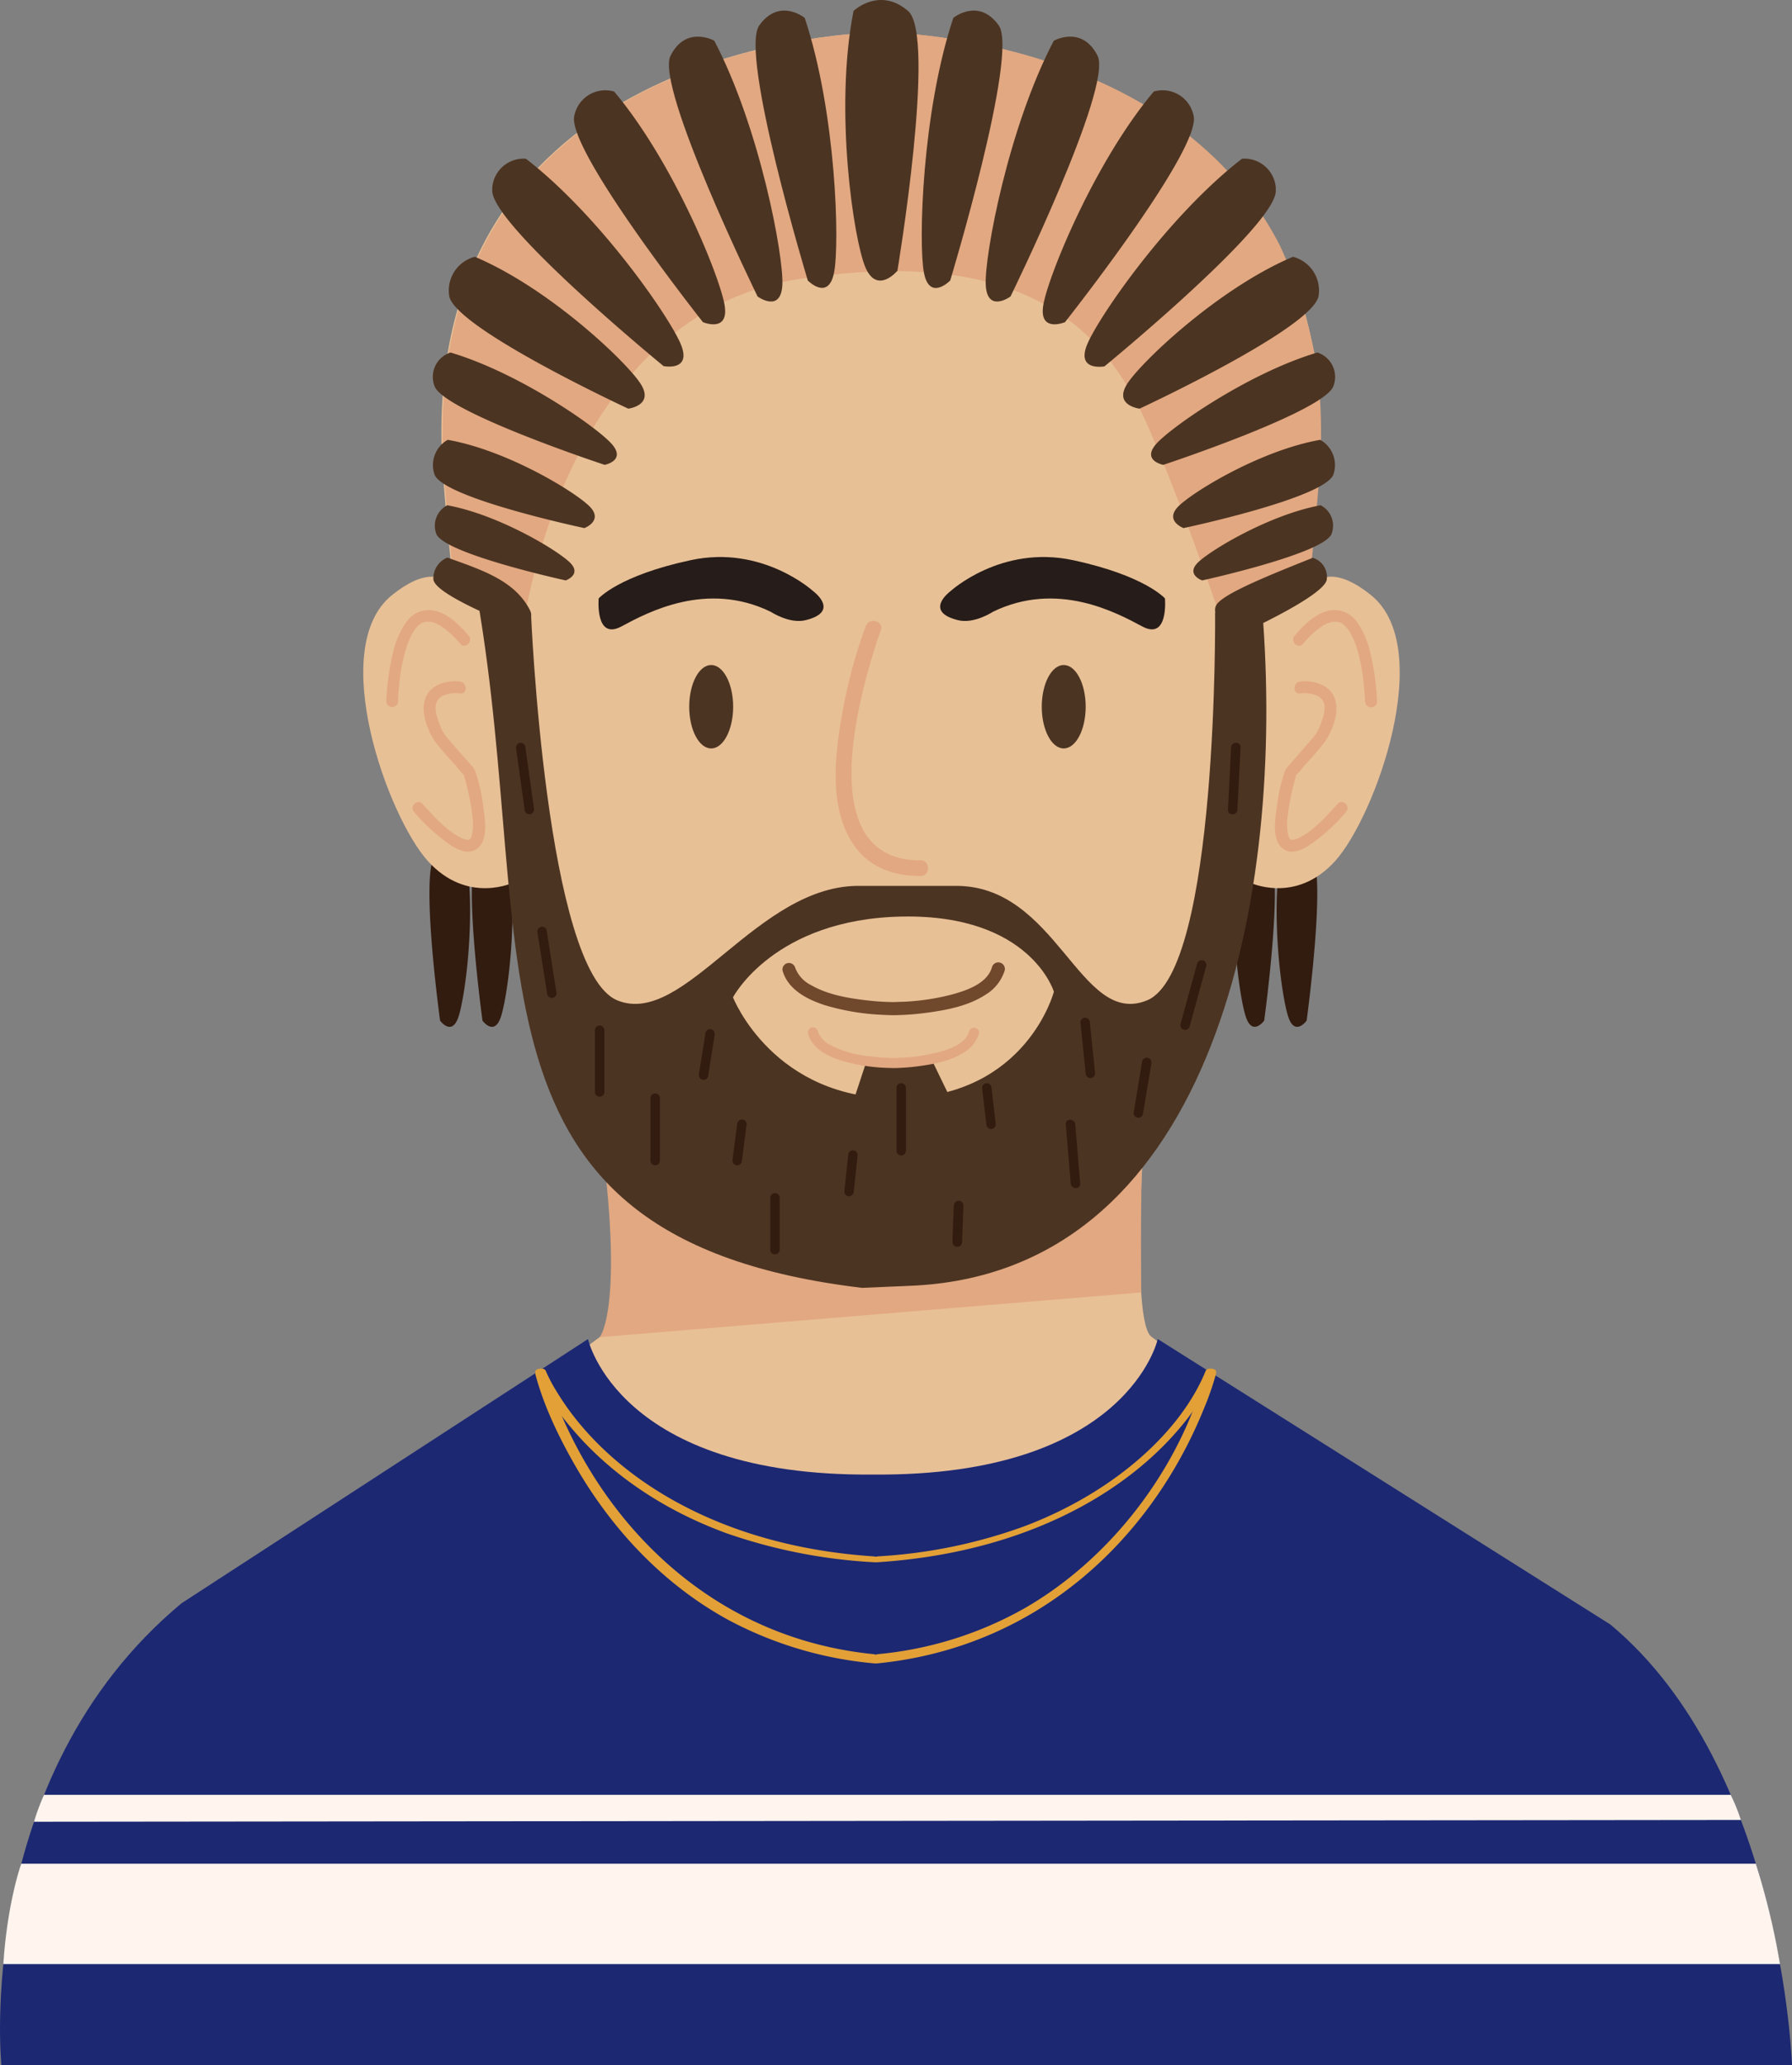 <svg id="ada0e1c7-4048-42e2-855f-fb83e0fa3af9" data-name="f8ff9783-a7a0-46e5-addd-5b614a5e3128" xmlns="http://www.w3.org/2000/svg" xmlns:xlink="http://www.w3.org/1999/xlink" viewBox="0 0 434 500"><rect x="0" y="0" width="434" height="500" fill="#808080" stroke="none"/><defs><clipPath id="ae9b93c6-26b7-4318-9ae8-d8f53ecd3374" transform="translate(0 0)"><path d="M214,7.82h-.93C202.33,8.1,100,13.44,107.57,115.08c8,107.27,34.15,142.82,34.15,142.82s15.27,48.19,66.8,50.55l4.59.05H214l4.59-.05c51.53-2.36,66.79-50.55,66.79-50.55s26.12-35.55,34.15-142.82C327.19,13.44,224.82,8.1,214,7.82Z" fill="none"/></clipPath></defs><path d="M310.19,206.84a4.9,4.9,0,0,1,6.92-.37h0a5.66,5.66,0,0,1,.42.43c3.91,3.84-1.08,40.21-1.08,40.21s-2.69,3.73-4.32-.56S307.67,222,310.19,206.84Z" transform="translate(0 0)" fill="#321b0f"/><path d="M299.92,206.84a4.9,4.9,0,0,1,6.92-.37h0a4.16,4.16,0,0,1,.42.42c3.91,3.84-1.09,40.21-1.09,40.21s-2.69,3.73-4.32-.56S297.4,222,299.92,206.84Z" transform="translate(0 0)" fill="#321b0f"/><path d="M112.84,206.84a4.89,4.89,0,0,0-6.9-.38,4.57,4.57,0,0,0-.44.44c-3.91,3.84,1.08,40.21,1.08,40.21s2.7,3.73,4.33-.56S115.37,222,112.84,206.84Z" transform="translate(0 0)" fill="#321b0f"/><path d="M123.11,206.84a4.89,4.89,0,0,0-6.9-.38,4.57,4.57,0,0,0-.44.44c-3.91,3.84,1.08,40.21,1.08,40.21s2.69,3.73,4.33-.56S125.63,222,123.11,206.84Z" transform="translate(0 0)" fill="#321b0f"/><path d="M313.64,150s2.57-18.68,18.4-5.91,1,53.64-8.68,64.37-20.95,5.11-20.95,5.11Z" transform="translate(0 0)" fill="#e8c096"/><path d="M113.33,150s-2.57-18.68-18.4-5.91-1,53.64,8.68,64.37,21,5.11,21,5.11Z" transform="translate(0 0)" fill="#e8c096"/><path d="M213.76,7.82h-.93C202.05,8.1,99.68,13.44,107.3,115.08c8,107.27,34.14,142.82,34.14,142.82s15.27,48.19,66.8,50.55l4.59.05h.93l4.59-.05c51.53-2.36,66.8-50.55,66.8-50.55s26.11-35.55,34.15-142.82C326.91,13.44,224.54,8.1,213.76,7.82Z" transform="translate(0 0)" fill="#e8c096"/><path d="M351.5,377.81,279,323.75c-5.38-3.1-1.68-53.17-1.68-53.17L212.1,296.45l-65.21-25.87s4.73,49.32-1.68,53.17L72.75,377.81S19.43,421.18,12.39,499.2H411.85C404.82,421.18,351.5,377.81,351.5,377.81Z" transform="translate(0 0)" fill="#e8c096"/><path d="M145.23,272.61c6.18,44.16,0,51.14,0,51.14L276.4,312.92s-.27-20.83.31-37.85l-118.78-4.49Z" transform="translate(0 0)" fill="#e2a881"/><path d="M305.94,150.84l-11.66-2.46s.82,86.66-16.45,93.81c-16.4,6.78-21.75-28.32-46.91-27.7H208.56c-25.16-.62-42.69,34.48-59.09,27.7C132.2,235,128.6,148.46,128.6,148.46l-13-3.7c14.91,86.18-6.85,155.12,93.19,167.05l11.47-.49C292.5,308.55,310.87,220.59,305.94,150.84Z" transform="translate(0 0)" fill="#4c3422"/><path d="M177.52,241.47s9.9-19,41-19.56,36.72,18.2,36.72,18.2-6.57,25.26-37.26,25.81S177.52,241.47,177.52,241.47Z" transform="translate(0 0)" fill="#e8c096"/><path d="M240.26,234.12c-1.07,3.86-5.78,5.55-9.22,6.53a56,56,0,0,1-12.21,1.89c-.8,0-1.61.07-2.42.08a62.78,62.78,0,0,1-7.25-.51c-4.31-.53-8.92-1.39-12.73-3.6a7.75,7.75,0,0,1-3.91-4.39,1.57,1.57,0,0,0-3,.85c1.3,4.68,6.08,7.06,10.32,8.42a56.76,56.76,0,0,0,13.81,2.31c.77.05,1.54.07,2.31.09h.78a.49.49,0,0,0,.17,0,66,66,0,0,0,7.56-.59c4.86-.65,10.1-1.65,14.28-4.41a10.49,10.49,0,0,0,4.57-5.81,1.59,1.59,0,0,0-3.06-.86Z" transform="translate(0 0)" fill="#70482c"/><path d="M330.58,169.72c0-1-.11-2.07-.21-3.11l-.15-1.45a5.3,5.3,0,0,0-.1-.8.75.75,0,0,0-.05-.39v-.23c-.18-1.25-.39-2.48-.66-3.71a33.93,33.93,0,0,0-1-3.68c-.1-.29-.2-.57-.31-.86l-.15-.39-.09-.22c.08.18,0,.09,0,0-.24-.54-.5-1.06-.79-1.57-.13-.22-.26-.44-.4-.65l-.24-.34c-.21-.31.08.07-.12-.16a7.59,7.59,0,0,0-1.06-1.06c.32.26-.19-.12-.31-.19l-.32-.18c-.3-.17.13,0-.07,0a2.38,2.38,0,0,1-.64-.2c-.21-.07-.29,0,0,0H323c-.15,0-.44.06-.12,0a5.26,5.26,0,0,0-.95.23l-.43.15h0l-.29.14c-.34.17-.68.36-1,.56a21.89,21.89,0,0,0-4.64,4.27c-1.21,1.39-3.24-.65-2-2,2.21-2.54,5.09-5.51,8.58-6.09a6.61,6.61,0,0,1,6.46,2.78,19.88,19.88,0,0,1,3.2,7.24,54.56,54.56,0,0,1,1.36,7.83c.15,1.4.28,2.81.32,4.21.05,1.85-2.82,1.85-2.87,0Z" transform="translate(0 0)" fill="#e2a881"/><path d="M314.86,165c3.24-.36,7.26.78,8.42,4.15s-.57,7.74-2.42,10.45a62.17,62.17,0,0,1-4.93,5.7,19.85,19.85,0,0,1-2.17,2.5c-.39.3.19-.77.24-.45a2,2,0,0,1-.13.42c-.32,1.33-.73,2.63-1,4a49,49,0,0,0-1,5.77,12.46,12.46,0,0,0,.2,4.94c.12.38,0,0,.11.29.05.11.34.53.12.23.08.11.46.4.14.17.28.2.12.1.19.11.36.08.13.05.24.06h.28a5.31,5.31,0,0,0,1.28-.41c3.74-1.76,6.79-5.32,9.53-8.29,1.25-1.36,3.28.67,2,2a45.6,45.6,0,0,1-9.06,8.15c-1.62,1-3.83,2-5.68,1-3.34-1.78-2.43-7.31-2-10.31a41.35,41.35,0,0,1,2-8.86,5.12,5.12,0,0,1,1-1.4l3-3.42,2.85-3.27a12.09,12.09,0,0,0,2-3.83c.52-1.43,1.09-3.27.47-4.76a3.15,3.15,0,0,0-1.78-1.6,7.55,7.55,0,0,0-3.88-.44c-1.83.21-1.82-2.66,0-2.87Z" transform="translate(0 0)" fill="#e2a881"/><path d="M96.39,169.72c0-1,.11-2.07.21-3.11l.15-1.45a5.3,5.3,0,0,1,.1-.8.75.75,0,0,1,.05-.39v-.23c.18-1.25.39-2.48.66-3.71a33.93,33.93,0,0,1,1-3.68c.1-.29.2-.57.31-.86a1.32,1.32,0,0,1,.15-.39l.09-.22c-.08.18,0,.09,0,0,.24-.54.5-1.06.79-1.57.13-.22.26-.44.4-.65l.24-.34c.21-.31-.08.07.12-.16a7.59,7.59,0,0,1,1.06-1.06c-.32.26.19-.12.31-.19l.32-.18c.3-.17-.13,0,.07,0a2.38,2.38,0,0,0,.64-.2c.21-.07.29,0,0,0H104c.15,0,.44.06.12,0a4.84,4.84,0,0,1,1,.23l.43.15h0l.29.14c.34.17.68.36,1,.56a21.89,21.89,0,0,1,4.64,4.27c1.21,1.39,3.24-.65,2-2-2.21-2.54-5.09-5.51-8.58-6.09a6.61,6.61,0,0,0-6.46,2.78,19.88,19.88,0,0,0-3.2,7.24,54.56,54.56,0,0,0-1.36,7.83c-.15,1.4-.28,2.81-.32,4.21a1.44,1.44,0,0,0,2.87,0Z" transform="translate(0 0)" fill="#e2a881"/><path d="M111.42,165c-3.25-.36-7.26.78-8.43,4.15s.57,7.74,2.42,10.45a65.29,65.29,0,0,0,4.94,5.7,17.22,17.22,0,0,0,2.17,2.5c.39.3-.2-.77-.24-.45a3.31,3.31,0,0,0,.12.42c.32,1.33.73,2.63,1,4a47,47,0,0,1,1,5.77,12.65,12.65,0,0,1-.19,4.94c-.12.38,0,0-.12.29,0,.11-.33.53-.12.23-.07.11-.46.4-.14.17-.28.2-.12.1-.18.11-.37.08-.13.05-.24.06h-.29a5.1,5.1,0,0,1-1.27-.41c-3.74-1.76-6.79-5.32-9.53-8.29-1.26-1.36-3.28.67-2,2a45.6,45.6,0,0,0,9.06,8.15c1.62,1,3.83,2,5.68,1,3.34-1.78,2.43-7.31,2-10.31a41.35,41.35,0,0,0-2-8.86,4.49,4.49,0,0,0-1-1.4l-3-3.42-2.84-3.27a12.09,12.09,0,0,1-2-3.83c-.52-1.43-1.08-3.27-.46-4.76a3.13,3.13,0,0,1,1.77-1.6,7.6,7.6,0,0,1,3.89-.44c1.83.21,1.81-2.66,0-2.87Z" transform="translate(0 0)" fill="#e2a881"/><g clip-path="url(#ae9b93c6-26b7-4318-9ae8-d8f53ecd3374)"><path d="M126.77,151.59s9.5-75.38,67-84.08,75.32,14.73,84.86,37.09,17.88,47.68,17.88,47.68L320,139.6S340.14,16.5,230.16,7.94s-123.71,77-123.71,77l.72,54.71Z" transform="translate(0 0)" fill="#e2a881"/></g><path d="M206.72,2.64s6.23-5.95,13.19,0-2.57,62.92-2.57,62.92-4.89,5.86-7.75-.83S202,26.45,206.72,2.64Z" transform="translate(0 0)" fill="#4c3422"/><path d="M230.88,4.33s6.11-5,11,1.81-11.75,61.78-11.75,61.78-5,5.12-6.36-1.88S223.26,27.19,230.88,4.33Z" transform="translate(0 0)" fill="#4c3422"/><path d="M255.21,9.87S262,6,265.81,13.48s-21.08,58.31-21.08,58.31-5.7,4.16-6-2.91S244.19,30.89,255.21,9.87Z" transform="translate(0 0)" fill="#4c3422"/><path d="M279.43,22.16a7.66,7.66,0,0,1,9.49,5.22c.05.16.09.33.13.5C291.36,35.74,257.93,78,257.93,78s-6.3,2.65-5.28-4S264.89,39.46,279.43,22.16Z" transform="translate(0 0)" fill="#4c3422"/><path d="M300.8,38.43a7.62,7.62,0,0,1,8.18,7v.63c.54,8.21-41.49,42.64-41.49,42.64s-6.75,1.27-4.28-5.08S282.75,52.37,300.8,38.43Z" transform="translate(0 0)" fill="#4c3422"/><path d="M313.14,62.17a8.43,8.43,0,0,1,6.23,9.3C318.66,79.15,276,98.94,276,98.94s-6.24-.73-3.1-5.86S294.94,69.88,313.14,62.17Z" transform="translate(0 0)" fill="#4c3422"/><path d="M319.05,85.35a6.19,6.19,0,0,1,4,7.79h0a1.72,1.72,0,0,1-.07.21c-1.77,6.17-41.25,19.2-41.25,19.2s-5.23-1-1.77-5S302.32,90.32,319.05,85.35Z" transform="translate(0 0)" fill="#4c3422"/><path d="M319.73,106.49a7,7,0,0,1,3.24,8.28c-1.67,5.75-36.33,13.09-36.33,13.09s-4.53-1.7-1.44-5.06S305.05,109.07,319.73,106.49Z" transform="translate(0 0)" fill="#4c3422"/><path d="M319.85,122.33a5.57,5.57,0,0,1,2.67,6.84c-1.5,4.81-31.37,11.36-31.37,11.36s-3.87-1.35-1.17-4.19S307.21,124.66,319.85,122.33Z" transform="translate(0 0)" fill="#4c3422"/><path d="M317.94,135.05a4.83,4.83,0,0,1,3.4,5.18c-.33,4.18-23.07,14.24-23.07,14.24s-5.32-5.21-3.68-8S308.24,138.94,317.94,135.05Z" transform="translate(0 0)" fill="#4c3422"/><path d="M194.89,4.33s-6.11-5-11,1.81,11.75,61.78,11.75,61.78S200.61,73,202,66,202.51,27.19,194.89,4.33Z" transform="translate(0 0)" fill="#4c3422"/><path d="M173,9.87S166.19,6,162.4,13.48s21.08,58.31,21.08,58.31,5.7,4.16,6-2.91S184,30.89,173,9.87Z" transform="translate(0 0)" fill="#4c3422"/><path d="M148.74,22.16a7.66,7.66,0,0,0-9.49,5.22c-.05.16-.09.33-.13.5C136.81,35.74,170.24,78,170.24,78s6.3,2.65,5.27-4S163.28,39.46,148.74,22.16Z" transform="translate(0 0)" fill="#4c3422"/><path d="M127.37,38.43a7.62,7.62,0,0,0-8.15,7V46c-.54,8.21,41.49,42.64,41.49,42.64s6.73,1.33,4.29-5S145.42,52.37,127.37,38.43Z" transform="translate(0 0)" fill="#4c3422"/><path d="M115,62.17a8.43,8.43,0,0,0-6.23,9.3c.71,7.68,43.38,27.47,43.38,27.47s6.24-.73,3.1-5.86S133.23,69.88,115,62.17Z" transform="translate(0 0)" fill="#4c3422"/><path d="M109.12,85.35a6.19,6.19,0,0,0-4,7.79h0a1.72,1.72,0,0,0,.07.21c1.77,6.17,41.25,19.2,41.25,19.2s5.23-1,1.77-5S125.85,90.32,109.12,85.35Z" transform="translate(0 0)" fill="#4c3422"/><path d="M108.44,106.49a7,7,0,0,0-3.24,8.28c1.67,5.75,36.33,13.09,36.33,13.09s4.53-1.7,1.44-5.06S123.12,109.07,108.44,106.49Z" transform="translate(0 0)" fill="#4c3422"/><path d="M108.32,122.33a5.58,5.58,0,0,0-2.68,6.84C107.15,134,137,140.53,137,140.53s3.87-1.35,1.17-4.19S121,124.66,108.32,122.33Z" transform="translate(0 0)" fill="#4c3422"/><path d="M108.36,135a5.4,5.4,0,0,0-3.4,5.18c0,4,21.93,12.24,21.93,12.24s2.73-2.3,1.4-4.81C124.56,140.53,116.87,138.06,108.36,135Z" transform="translate(0 0)" fill="#4c3422"/><ellipse cx="172.24" cy="171.11" rx="5.32" ry="10.1" fill="#4c3422"/><ellipse cx="257.62" cy="171.11" rx="5.32" ry="10.1" fill="#4c3422"/><path d="M209.66,151.6A122.86,122.86,0,0,0,204,172.66c-1.83,10.16-3.42,23.38,3.05,32.32,3.74,5.15,9.68,7.14,15.87,7.12,2.45,0,2.46-3.82,0-3.81-24.41.11-16.06-34.63-11.8-48.94.68-2.26,1.38-4.53,2.21-6.74s-2.82-3.29-3.67-1Z" transform="translate(0 0)" fill="#e2a881"/><path d="M197,143.18s-12.24-11.3-29.71-7.56-22.3,9.27-22.3,9.27-.91,10.23,5.51,6.78,20.67-11.09,36.16-3.55c0,0,4.64,3.08,8.59,2C203.54,148,197,143.18,197,143.18Z" transform="translate(0 0)" fill="#261c19"/><path d="M230.14,143.18s12.24-11.3,29.71-7.56,22.29,9.27,22.29,9.27.92,10.23-5.5,6.78-20.67-11.09-36.16-3.55c0,0-4.64,3.08-8.59,2C223.61,148,230.14,143.18,230.14,143.18Z" transform="translate(0 0)" fill="#261c19"/><polygon points="209.86 256.92 205.62 269.79 232.05 269.79 225.81 256.92 209.86 256.92" fill="#4c3422"/><path d="M234.74,249.64c-.83,3-4.44,4.27-7.09,5a42.51,42.51,0,0,1-9.38,1.45c-.62,0-1.24.06-1.86.07a52,52,0,0,1-5.58-.39,26,26,0,0,1-9.78-2.77,6,6,0,0,1-3-3.38,1.21,1.21,0,1,0-2.34.65c1,3.61,4.67,5.43,7.93,6.48a44,44,0,0,0,10.62,1.78l1.77.06h.74a51.12,51.12,0,0,0,5.8-.46c3.74-.5,7.77-1.27,11-3.39a8,8,0,0,0,3.52-4.47,1.22,1.22,0,0,0-2.35-.63Z" transform="translate(0 0)" fill="#e2a881"/><path d="M390,393.31l-109.6-69.1s-7.34,33.36-69,32.8c-61.66.56-69-32.8-69-32.8L44,388.15C-6.67,430.24.33,500,.33,500H434S431.68,428,390,393.31Z" transform="translate(0 0)" fill="#1c2872"/><path d="M292,332.17c-5.82,22-21.79,44.42-43.64,57.09a88.87,88.87,0,0,1-35.78,11.24,1.78,1.78,0,0,0-.5.14,1.38,1.38,0,0,0-.49-.14c-38.69-3.85-64.94-30.82-76.83-60.82a70.81,70.81,0,0,1-2.59-7.51c-.37-1.39-2.86-.8-2.5.59,2.06,7.75,5.74,15.35,9.84,22.45C147.94,369.75,160,383.12,176,392a92.36,92.36,0,0,0,35.61,10.72,1.35,1.35,0,0,0,.49,0,1.4,1.4,0,0,0,.5,0c39.62-4,66.59-31,79-61.73a68.51,68.51,0,0,0,2.87-8.23C294.9,331.37,292.4,330.78,292,332.17Z" transform="translate(0 0)" fill="#e2a037"/><path d="M292,331.9c-5.82,14.43-21.79,29.2-43.64,37.53a123.78,123.78,0,0,1-35.78,7.39,4,4,0,0,0-.5.09,3.86,3.86,0,0,0-.49-.09c-38.69-2.53-64.94-20.26-76.83-40a36.74,36.74,0,0,1-2.59-4.93c-.37-.92-2.86-.53-2.5.38,2.06,5.1,5.74,10.1,9.84,14.77,8.43,9.56,20.49,18.36,36.49,24.2a129.59,129.59,0,0,0,35.61,7,2,2,0,0,0,.49,0,2.09,2.09,0,0,0,.5,0c39.62-2.59,66.59-20.36,79-40.58a35.53,35.53,0,0,0,2.87-5.42C294.9,331.37,292.4,331,292,331.9Z" transform="translate(0 0)" fill="#e2a037"/><path d="M186.55,290v12.56a1.14,1.14,0,1,0,2.28,0h0V290a1.14,1.14,0,0,0-2.28,0Z" transform="translate(0 0)" fill="#321b0f"/><path d="M237.85,263.4l.9,7.72.13,1.1a1.18,1.18,0,0,0,1.14,1.14,1.15,1.15,0,0,0,1.14-1.14l-.9-7.72-.13-1.1a1.18,1.18,0,0,0-1.14-1.14A1.15,1.15,0,0,0,237.85,263.4Z" transform="translate(0 0)" fill="#321b0f"/><path d="M261.67,247.54l1.11,10.79.16,1.55a1.18,1.18,0,0,0,1.14,1.14,1.15,1.15,0,0,0,1.14-1.14l-1.11-10.79-.15-1.55a1.18,1.18,0,0,0-1.15-1.15,1.16,1.16,0,0,0-1.14,1.15Z" transform="translate(0 0)" fill="#321b0f"/><path d="M217.12,263.4v15.21a1.14,1.14,0,1,0,2.28,0h0V263.4a1.14,1.14,0,0,0-2.28,0Z" transform="translate(0 0)" fill="#321b0f"/><path d="M170.87,250l-1.39,8.76-.2,1.24a1.19,1.19,0,0,0,.8,1.41,1.15,1.15,0,0,0,1.41-.8l1.38-8.76.2-1.25a1.19,1.19,0,0,0-.8-1.4,1.14,1.14,0,0,0-1.4.8Z" transform="translate(0 0)" fill="#321b0f"/><path d="M178.53,272.21l-1,7.71L177.4,281a1.15,1.15,0,0,0,1.14,1.15,1.17,1.17,0,0,0,1.14-1.15l1-7.71.14-1.09a1.14,1.14,0,0,0-1.14-1.14h0a1.15,1.15,0,0,0-1.14,1.14Z" transform="translate(0 0)" fill="#321b0f"/><path d="M205.43,279.66l-.82,7.72-.12,1.11a1.15,1.15,0,0,0,1.14,1.14,1.18,1.18,0,0,0,1.14-1.14l.82-7.72.12-1.11a1.14,1.14,0,1,0-2.28,0Z" transform="translate(0 0)" fill="#321b0f"/><path d="M231,291.86l-.29,7.75v1.12a1.14,1.14,0,1,0,2.28,0h0l.29-7.76.05-1.11a1.15,1.15,0,0,0-1.14-1.14,1.17,1.17,0,0,0-1.15,1.14Z" transform="translate(0 0)" fill="#321b0f"/><path d="M258.12,272.22l1.05,12.54.15,1.81c.12,1.45,2.41,1.46,2.28,0L260.55,274l-.15-1.8c-.12-1.45-2.4-1.47-2.28,0Z" transform="translate(0 0)" fill="#321b0f"/><path d="M157.53,265.88V281a1.14,1.14,0,1,0,2.28,0h0V265.88a1.14,1.14,0,0,0-2.28,0Z" transform="translate(0 0)" fill="#321b0f"/><path d="M130.17,225.83l2.08,13.09.29,1.85a1.14,1.14,0,0,0,2.2-.6l-2.07-13.09-.29-1.86a1.15,1.15,0,0,0-1.41-.8,1.18,1.18,0,0,0-.8,1.41Z" transform="translate(0 0)" fill="#321b0f"/><path d="M144.09,249.44v14.95a1.14,1.14,0,1,0,2.28,0h0V249.44a1.14,1.14,0,0,0-2.28,0Z" transform="translate(0 0)" fill="#321b0f"/><path d="M289.93,233.31l-3.51,12.77-.51,1.82a1.14,1.14,0,1,0,2.2.61l3.52-12.77.5-1.82a1.14,1.14,0,1,0-2.2-.61Z" transform="translate(0 0)" fill="#321b0f"/><path d="M276.63,256.93l-1.78,10.69-.26,1.55a1.14,1.14,0,0,0,2.2.61l1.79-10.7.26-1.54a1.18,1.18,0,0,0-.8-1.41,1.15,1.15,0,0,0-1.41.8Z" transform="translate(0 0)" fill="#321b0f"/><path d="M298.16,180.94l-.67,13.21-.09,1.91c-.08,1.46,2.21,1.46,2.28,0l.67-13.22.09-1.9c.08-1.47-2.21-1.46-2.28,0Z" transform="translate(0 0)" fill="#321b0f"/><path d="M125,181.31l1.84,13.12.26,1.87a1.14,1.14,0,0,0,2.2-.61l-1.83-13.13-.26-1.86a1.15,1.15,0,0,0-1.41-.8,1.18,1.18,0,0,0-.8,1.41Z" transform="translate(0 0)" fill="#321b0f"/><path d="M431.1,475.54a181.14,181.14,0,0,0-5.86-24.31H5.15S1.77,460.51.79,475.78v-.24Z" transform="translate(0 0)" fill="#fff5ee"/><path d="M419.16,434.55H10.66a54.34,54.34,0,0,0-2.43,6.52l413.39-.43A47.86,47.86,0,0,0,419.16,434.55Z" transform="translate(0 0)" fill="#fff5ee"/></svg>